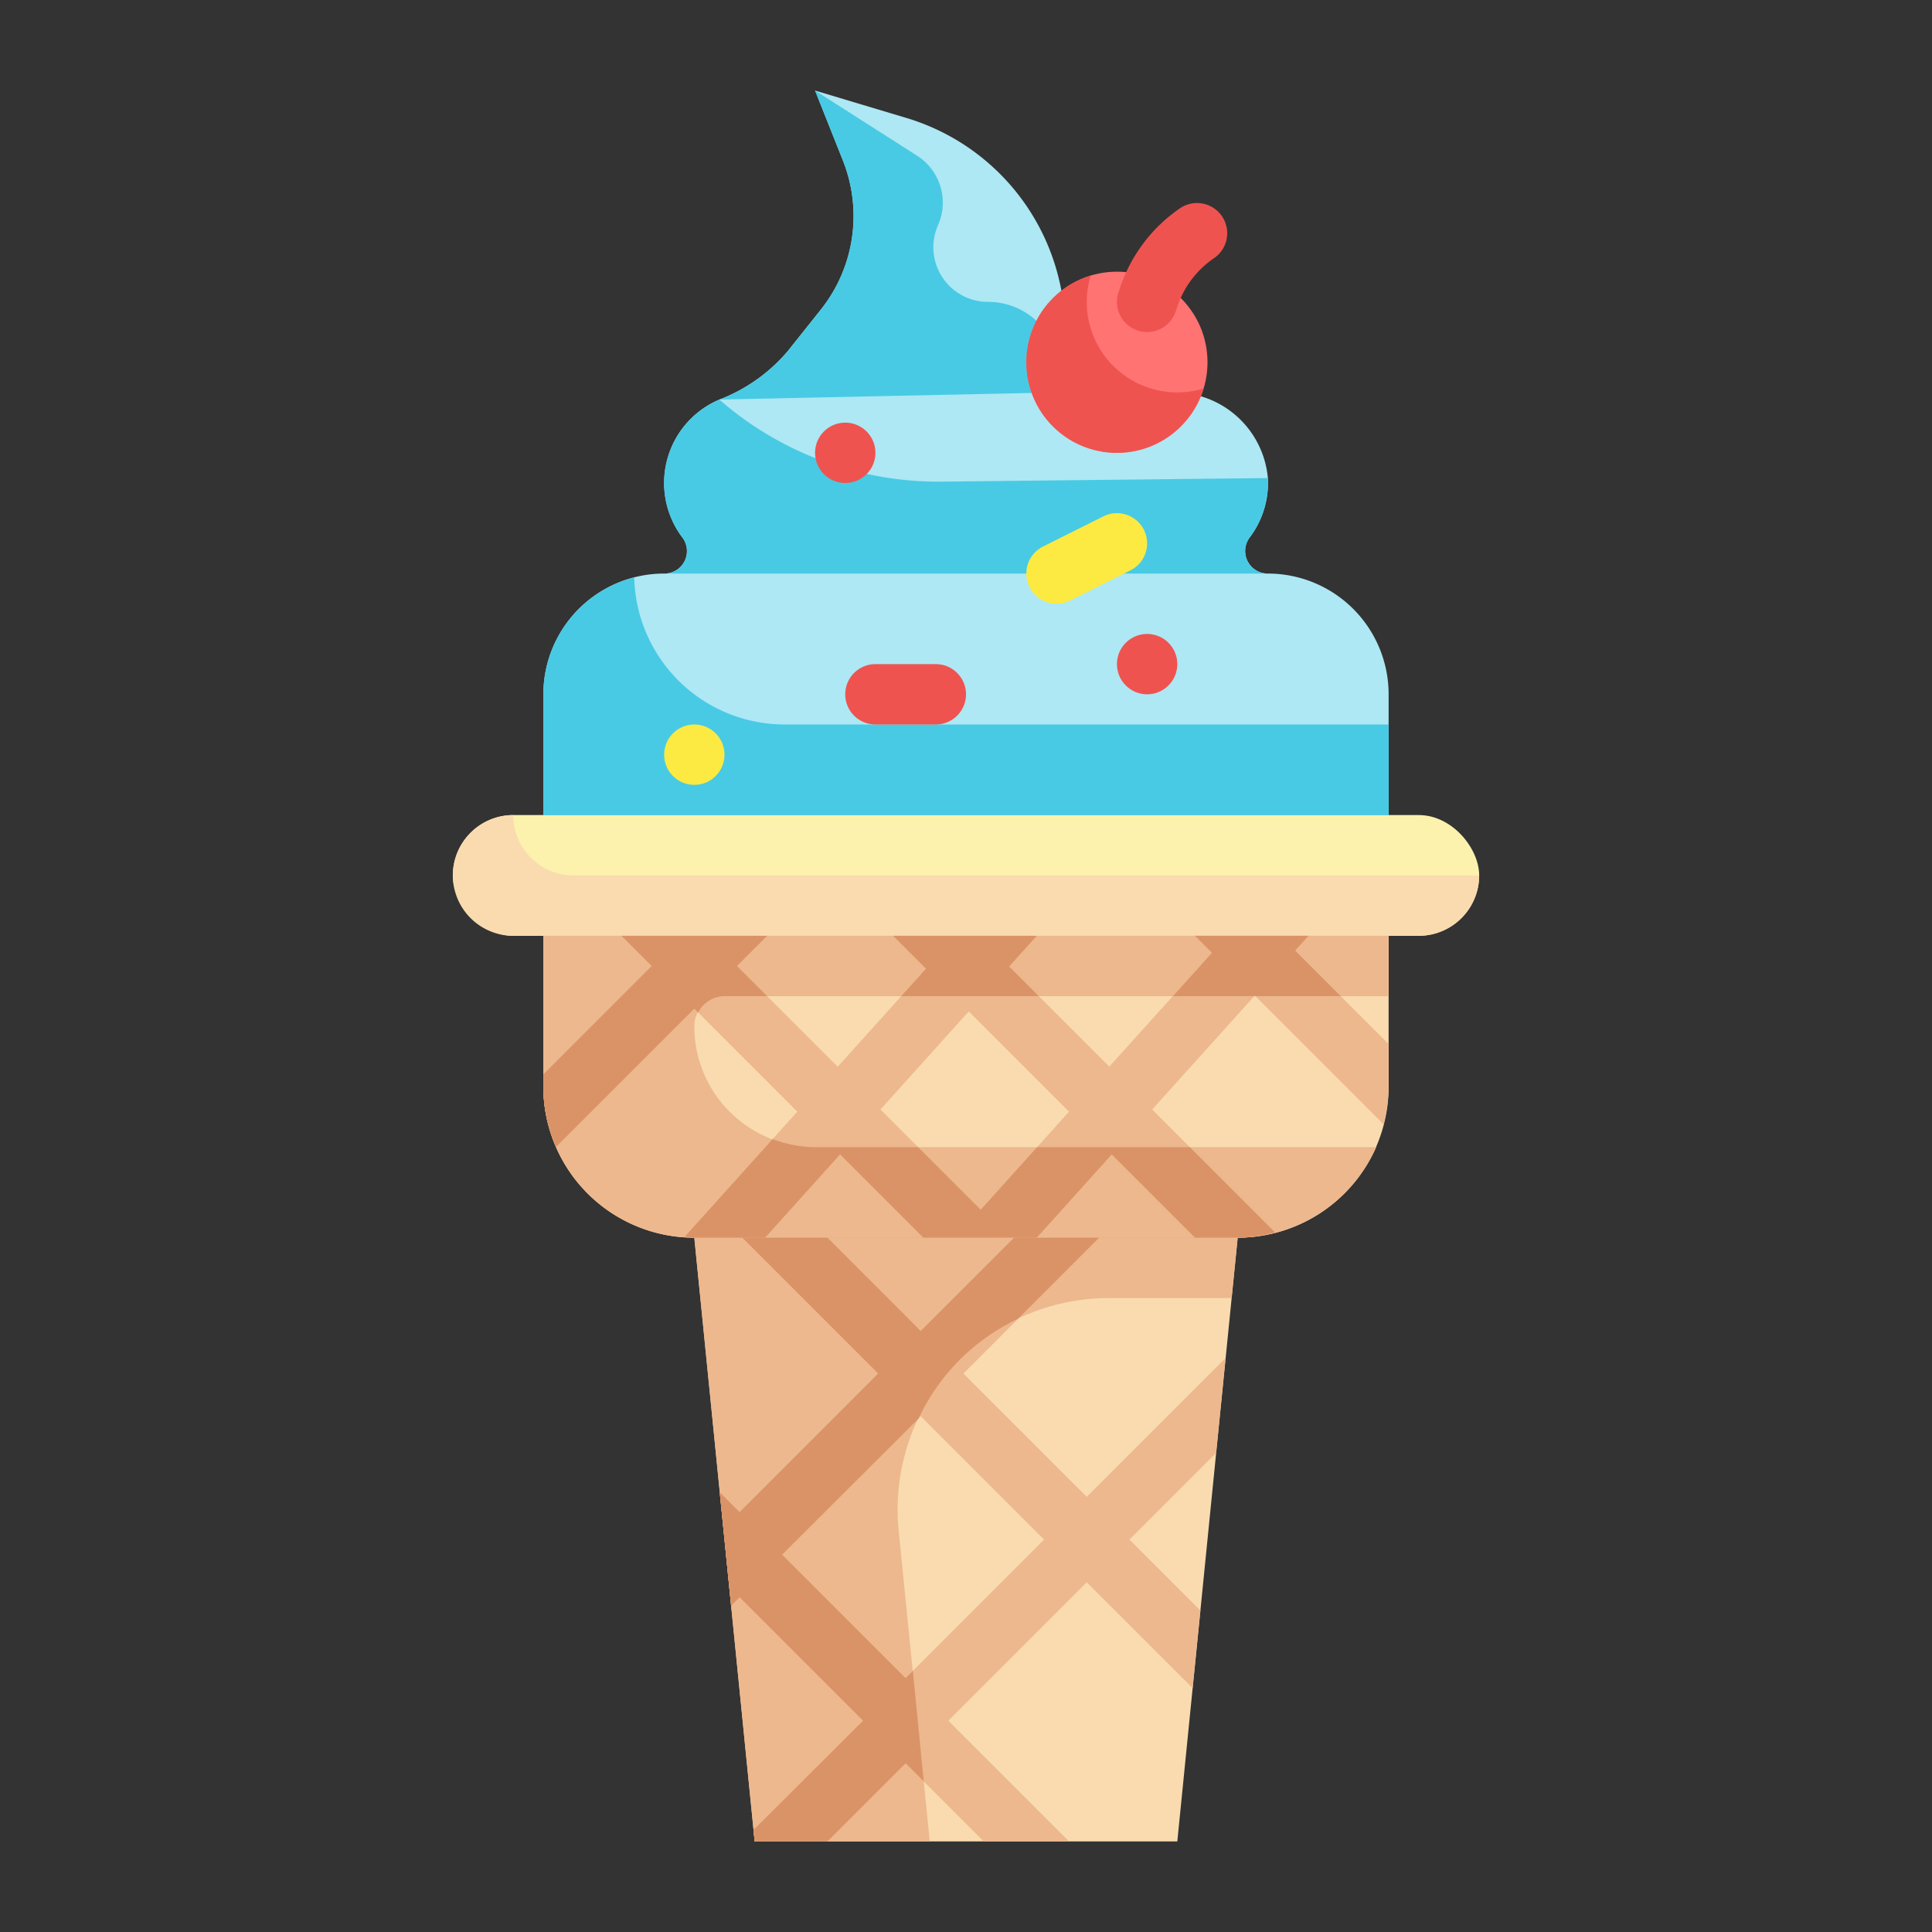 <svg height="512" viewBox="0 0 64 64" width="512" xmlns="http://www.w3.org/2000/svg"><rect x="0" y="0" width="64" height="64" fill="#333333" stroke="none"/><g id="Flat"><g id="Color_copy" data-name="Color copy"><rect fill="#fcf2ad" height="4" rx="2" width="34" x="15" y="27"/><path d="m18 31h28a0 0 0 0 1 0 0v5a5 5 0 0 1 -5 5h-18a5 5 0 0 1 -5-5v-5a0 0 0 0 1 0 0z" fill="#f9dbaf"/><path d="m41 41h-18l2 20h14z" fill="#f9dbaf"/><path d="m27 3 3.027.908a7.376 7.376 0 0 1 4.973 9.092h3.83a3.114 3.114 0 0 1 3.17 2.839 2.994 2.994 0 0 1 -.6 1.963.747.747 0 0 0 .6 1.198 4 4 0 0 1 4 4v4h-28v-4a4 4 0 0 1 4-4 .745.745 0 0 0 .622-1.171 3 3 0 0 1 1.21-4.593 5.609 5.609 0 0 0 2.253-1.592l1.1-1.38a4.975 4.975 0 0 0 .734-4.956z" fill="#ade8f4"/><path d="m23.832 13.236a3 3 0 0 0 -1.21 4.593.745.745 0 0 1 -.622 1.171h20a.747.747 0 0 1 -.6-1.2 2.994 2.994 0 0 0 .6-1.963l-10.8.118a11.035 11.035 0 0 1 -7.372-2.719z" fill="#48cae4"/><path d="m46 24v3h-28v-4a3.992 3.992 0 0 1 3.01-3.87 4.986 4.986 0 0 0 4.99 4.87z" fill="#48cae4"/><path d="m35 13-11.168.236a5.609 5.609 0 0 0 2.253-1.592l1.1-1.38a4.975 4.975 0 0 0 .734-4.956l-.919-2.308 3.384 2.161a1.845 1.845 0 0 1 .7 2.274l-.022.05a1.809 1.809 0 0 0 1.67 2.515 2.357 2.357 0 0 1 2.268 3z" fill="#48cae4"/><circle cx="37" cy="12" fill="#ff7373" r="3"/><path d="m39.87 12.87a3 3 0 1 1 -3.74-3.74 3.1 3.1 0 0 0 -.13.87 3 3 0 0 0 3 3 3.1 3.1 0 0 0 .87-.13z" fill="#ef5350"/><path d="m49 29a2.015 2.015 0 0 1 -2 2h-30a2.006 2.006 0 0 1 -2-2 2.015 2.015 0 0 1 2-2 2.006 2.006 0 0 0 2 2z" fill="#f9dbaf"/><path d="m23 34a4 4 0 0 0 4 4h18.59a5.029 5.029 0 0 1 -4.59 3h-18a5 5 0 0 1 -5-5v-5h28v2h-22a1 1 0 0 0 -1 1z" fill="#edb88e"/><path d="m41 41-.2 2h-4.07a7 7 0 0 0 -6.96 7.7l1.03 10.3h-5.8l-2-20z" fill="#edb88e"/><path d="m18 35.586v.414a4.965 4.965 0 0 0 .419 1.994l4.581-4.58 3.412 3.412-3.729 4.142c.107.007.209.032.317.032h2.345l2.483-2.758 2.758 2.758h3.759l2.483-2.758 2.758 2.758h1.414a4.923 4.923 0 0 0 1.24-.174l-4.073-4.073 3.4-3.774 4.261 4.261a4.923 4.923 0 0 0 .172-1.24v-1.414l-3.1-3.1.441-.49h-3.755l.562.563-3.4 3.774-3.318-3.317.915-1.016h-4.759l1.089 1.089-2.924 3.248-3.337-3.337 1-1h-4.828l1 1zm14.091-2.081 3.321 3.321-2.924 3.248-3.321-3.321z" fill="#edb88e"/><path d="m38 11a1.019 1.019 0 0 1 -.319-.052 1 1 0 0 1 -.629-1.267l.052-.154a5.193 5.193 0 0 1 1.984-2.627 1 1 0 1 1 1.129 1.652 3.136 3.136 0 0 0 -1.217 1.61l-.053.157a1 1 0 0 1 -.947.681z" fill="#ef5350"/><circle cx="38" cy="22" fill="#ef5350" r="1"/><circle cx="23" cy="25" fill="#fcea42" r="1"/><circle cx="28" cy="15" fill="#ef5350" r="1"/><path d="m31 24h-2a1 1 0 0 1 0-2h2a1 1 0 0 1 0 2z" fill="#ef5350"/><path d="m35 20a1 1 0 0 1 -.448-1.895l2-1a1 1 0 1 1 .894 1.79l-2 1a1 1 0 0 1 -.446.105z" fill="#fcea42"/><path d="m40.6 44.984-4.6 4.6-4.086-4.084 4.5-4.5h-2.828l-3.086 3.086-3.086-3.086h-2.828l4.5 4.5-4.586 4.586-.657-.657.376 3.766.281-.281 4.086 4.086-3.624 3.624.038.376h2.414l2.586-2.586 2.586 2.586h2.828l-4-4 4.586-4.586 3.508 3.507.257-2.571-2.351-2.35 2.873-2.873zm-10.6 10.602-4.086-4.086 4.586-4.586 4.086 4.086z" fill="#edb88e"/><g fill="#da9367"><path d="m33.59 41-3.09 3.09-3.09-3.09h-2.82l4.5 4.5-4.59 4.59-.66-.66.38 3.76.28-.28 4.09 4.09-3.63 3.62.04.38h2.41l2.59-2.59.6.6-.36-3.66-.24.24-4.09-4.09 4.52-4.51a6.851 6.851 0 0 1 3.29-3.3l2.69-2.69z"/><path d="m29.855 33h4.559l-.984-.984.915-1.016h-4.759l1.089 1.089z"/><path d="m38.855 33h2.69l.02-.021.021.021h2.828l-1.51-1.51.441-.49h-3.759l.562.563z"/><path d="m23.126 33.54a.99.99 0 0 1 .874-.54h1.414l-1-1 1-1h-4.828l1 1-3.586 3.586v.414a4.965 4.965 0 0 0 .419 1.994l4.581-4.58z"/><path d="m34.355 38-1.867 2.074-2.074-2.074h-3.414a3.979 3.979 0 0 1 -1.405-.267l-2.912 3.235c.107.007.209.032.317.032h2.345l2.483-2.758 2.758 2.758h3.759l2.483-2.758 2.758 2.758h1.414a4.923 4.923 0 0 0 1.24-.174l-2.826-2.826z"/></g></g></g></svg>